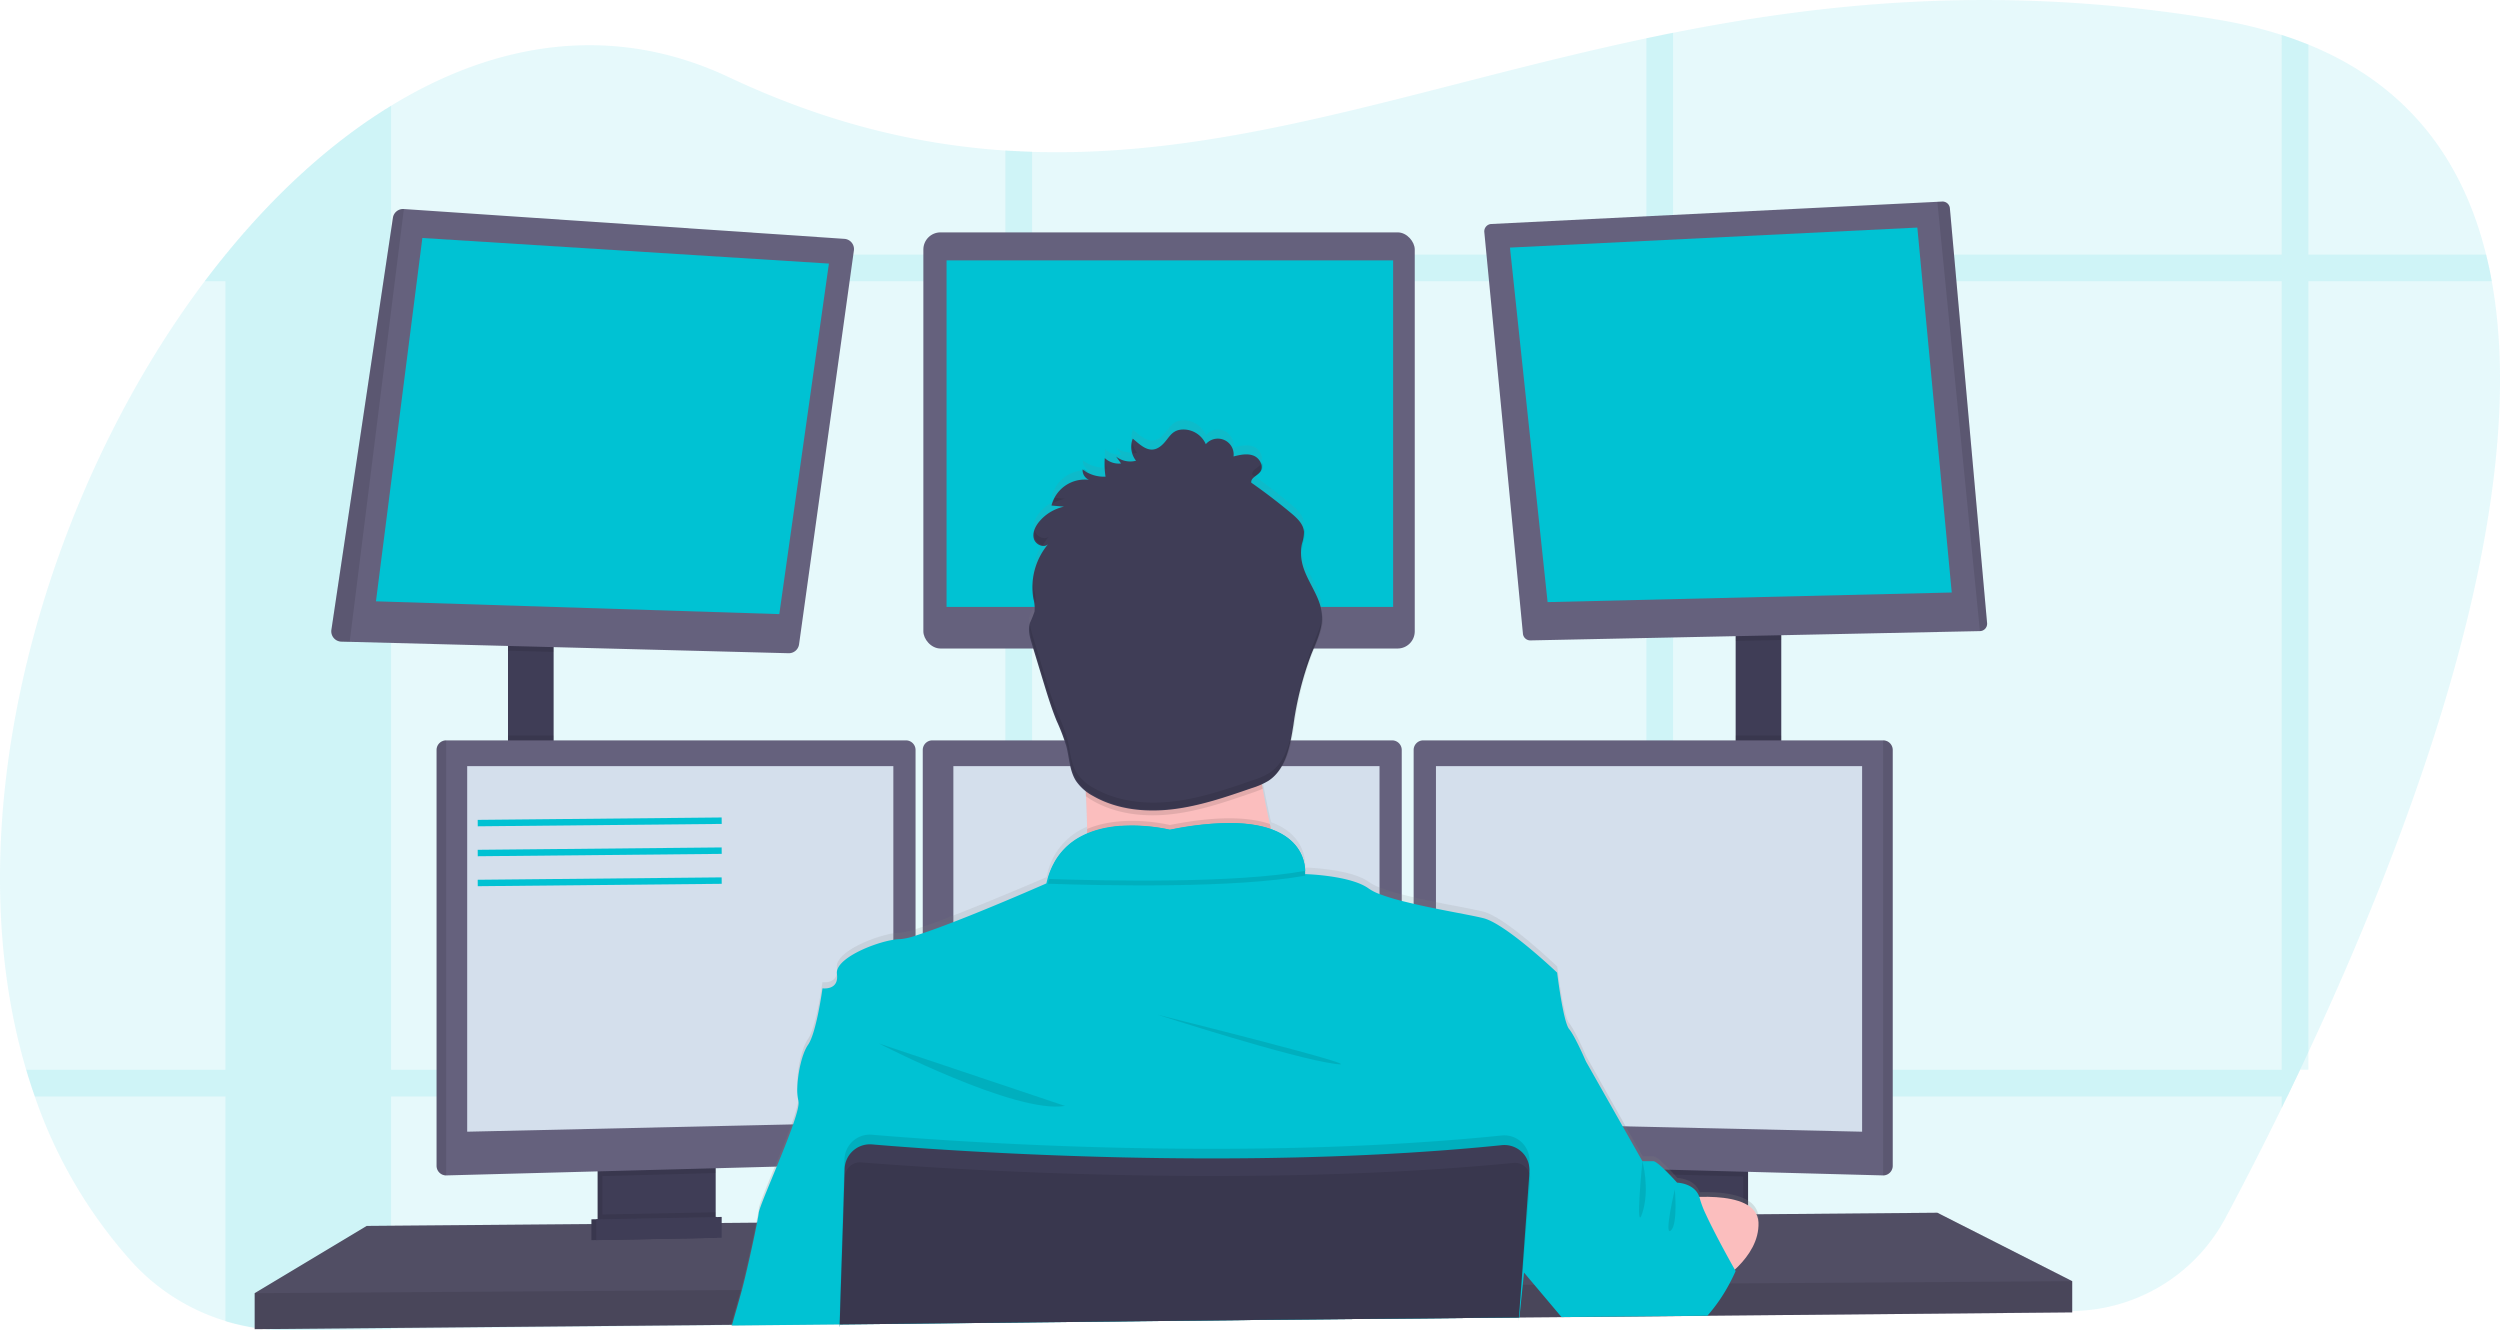<svg xmlns="http://www.w3.org/2000/svg" xmlns:xlink="http://www.w3.org/1999/xlink" viewBox="0 0 777 413.5">
  <defs>
    <style>
      .cls-1, .cls-3 {
        fill: #00c2d3;
      }

      .cls-1, .cls-2, .cls-7 {
        opacity: 0.1;
      }

      .cls-4 {
        fill: #3f3d56;
      }

      .cls-5 {
        fill: #65617d;
      }

      .cls-6 {
        opacity: 0.2;
      }

      .cls-8 {
        fill: #d4dfec;
      }

      .cls-9 {
        fill: #fbbebe;
      }

      .cls-10 {
        fill: url(#linear-gradient);
      }

      .cls-11 {
        fill: none;
        stroke: #00c2d3;
        stroke-miterlimit: 10;
        stroke-width: 2px;
      }
    </style>
    <linearGradient id="linear-gradient" x1="0.5" y1="1" x2="0.5" y2="-0.001" gradientUnits="objectBoundingBox">
      <stop offset="0" stop-color="gray" stop-opacity="0.251"/>
      <stop offset="0.54" stop-color="gray" stop-opacity="0.122"/>
      <stop offset="1" stop-color="gray" stop-opacity="0.102"/>
    </linearGradient>
  </defs>
  <g id="undraw_programming_2svr_1_" data-name="undraw_programming_2svr (1)" transform="translate(-0.011 -0.035)">
    <path id="Path_338" data-name="Path 338" class="cls-1" d="M796.8,499.911q-1.3,2.8-2.589,5.522-2.015,4.231-3.977,8.3c-.582,1.2-1.164,2.38-1.731,3.559C782.083,530.4,776.091,542,771,551.533a54.629,54.629,0,0,1-47.615,28.878l-113.161,1.231h-1.194l-9.7.1-8.3.09-25.445.276h-1.03l-12.954.142h-.4l-79.843.866-71.27.746-8.29.09-51.488.56h-.06l-33.392.358h-.358l-105.587,1.142-31.587.343a65.718,65.718,0,0,1-19.9-2.85,64.464,64.464,0,0,1-29.169-18.468A149.2,149.2,0,0,1,90.17,513.731q-1.44-4.1-2.686-8.3c-22.99-77.717,5.037-177.983,55.48-245.082q3.171-4.209,6.447-8.208l.052-.06c15.513-19.043,32.907-34.952,51.436-46.264,32.833-20.08,69.21-25.736,104.99-8.88,30.273,14.267,58.539,20.976,85.94,22.8,2.768.179,5.537.313,8.29.4,62.852,1.977,121.757-20.67,190.93-35.288,2.754-.582,5.514-1.157,8.3-1.7,49.346-9.82,104.087-15,169.186-4.112a141.1,141.1,0,0,1,19.968,4.776q4.306,1.388,8.3,2.985c31.072,12.641,48.018,36,55.219,65.263q1.022,4.074,1.768,8.29C866.553,330.74,829.161,430.6,796.8,499.911Z" transform="translate(-79.34 -172.91)"/>
    <g id="Group_79" data-name="Group 79" class="cls-2" transform="translate(8.144 10.209)">
      <path id="Path_339" data-name="Path 339" class="cls-3" d="M224.728,217V597.278l-31.587.343a65.718,65.718,0,0,1-19.9-2.85V263.264h.052C188.806,244.2,206.2,228.29,224.728,217Z" transform="translate(-111.313 -194.301)"/>
      <path id="Path_340" data-name="Path 340" class="cls-3" d="M875.459,287.268H164.6q3.171-4.209,6.447-8.208V279H873.691Q874.713,283.052,875.459,287.268Z" transform="translate(-109.12 -210.036)"/>
      <path id="Path_341" data-name="Path 341" class="cls-3" d="M1038,190.485V509.112h-2.589q-2.015,4.231-3.977,8.3c-.582,1.2-1.164,2.38-1.731,3.559V187.47Q1034.005,188.858,1038,190.485Z" transform="translate(-328.683 -186.806)"/>
      <path id="Path_342" data-name="Path 342" class="cls-3" d="M773.388,186.58V585.237l-8.3.09V188.281C767.843,187.7,770.6,187.125,773.388,186.58Z" transform="translate(-261.525 -186.58)"/>
      <path id="Path_343" data-name="Path 343" class="cls-3" d="M506.4,236.015V599.847l-8.29.09V235.62C500.878,235.8,503.647,235.9,506.4,236.015Z" transform="translate(-193.765 -199.026)"/>
      <path id="Path_344" data-name="Path 344" class="cls-3" d="M796.975,618.52q-2.015,4.231-3.977,8.3H92.936q-1.44-4.1-2.686-8.3Z" transform="translate(-90.25 -296.207)"/>
    </g>
    <rect id="Rectangle_46" data-name="Rectangle 46" class="cls-4" width="14.178" height="43.026" transform="translate(157.899 198.371)"/>
    <rect id="Rectangle_47" data-name="Rectangle 47" class="cls-4" width="14.178" height="45.518" transform="translate(539.453 196.132)"/>
    <path id="Path_345" data-name="Path 345" class="cls-5" d="M670.973,526.417v9.7L557.61,537.162l-1.209.022-43.086.4-1.03.015-13.1.112H498.8l-79.828.739-131.04,1.216h-.112l-33.318.313-.358.007L106.1,541.341V530.148l34.81-20.894,69.844-.582,1.492-.007.492-.007,1.492-.022,33.534-.276,1.5-.007.478-.007,1.492-.007,10.753-.09.284-.007,26.527-.224h.216l207-1.746,5.067-.037h.507l3.865-.037,28.094-.231,1.492-.022,1.38-.015h.716l8.738-.067,1.731-.022,2.321-.015,7.275-.067,11.544-.1,1.492-.015,2.6-.015h.485l55.749-.478Z" transform="translate(-26.926 -128.199)"/>
    <path id="Path_346" data-name="Path 346" class="cls-6" d="M670.973,526.417v9.7L557.61,537.162l-1.209.022-43.086.4-1.03.015-13.1.112H498.8l-79.828.739-131.04,1.216h-.112l-33.318.313-.358.007L106.1,541.341V530.148l34.81-20.894,69.844-.582,1.492-.007.492-.007,1.492-.022,33.534-.276,1.5-.007.478-.007,1.492-.007,10.753-.09.284-.007,26.527-.224h.216l207-1.746,5.067-.037h.507l3.865-.037,28.094-.231,1.492-.022,1.38-.015h.716l8.738-.067,1.731-.022,2.321-.015,7.275-.067,11.544-.1,1.492-.015,2.6-.015h.485l55.749-.478Z" transform="translate(-26.926 -128.199)"/>
    <path id="Path_347" data-name="Path 347" class="cls-4" d="M363.468,656.57v18.274a4.574,4.574,0,0,1-2.612,4.134,4.476,4.476,0,0,1-1.866.448l-26.042.552a4.477,4.477,0,0,1-2.015-.425,4.567,4.567,0,0,1-2.664-4.156V656.57Z" transform="translate(-142.516 -295.654)"/>
    <path id="Path_348" data-name="Path 348" class="cls-7" d="M363.468,656.57v18.274a4.574,4.574,0,0,1-2.612,4.134,4.476,4.476,0,0,1-1.866.448l-26.042.552a4.477,4.477,0,0,1-2.015-.425,4.567,4.567,0,0,1-2.664-4.156V656.57Z" transform="translate(-142.516 -295.654)"/>
    <path id="Path_349" data-name="Path 349" class="cls-4" d="M365.468,656.57v18.274a4.574,4.574,0,0,1-2.612,4.134,4.476,4.476,0,0,1-1.865.448l-26.042.552a4.477,4.477,0,0,1-2.015-.425,4.567,4.567,0,0,1-2.664-4.156V656.57Z" transform="translate(-143.023 -295.654)"/>
    <rect id="Rectangle_48" data-name="Rectangle 48" class="cls-4" width="35.198" height="23.505" transform="translate(508.112 360.916)"/>
    <rect id="Rectangle_49" data-name="Rectangle 49" class="cls-7" width="35.198" height="23.505" transform="translate(508.112 360.916)"/>
    <rect id="Rectangle_50" data-name="Rectangle 50" class="cls-4" width="35.198" height="23.505" transform="translate(506.62 360.916)"/>
    <path id="Path_350" data-name="Path 350" class="cls-7" d="M225.778,265.82V270.1L211.6,269.73v-3.91Z" transform="translate(-53.701 -67.456)"/>
    <path id="Path_351" data-name="Path 351" class="cls-5" d="M379.756,272.917,362.72,395.293a3.209,3.209,0,0,1-3.261,2.768l-136.405-3.537-2.589-.067a3.209,3.209,0,0,1-3.1-3.634l19.125-128.108a3.209,3.209,0,0,1,3.388-2.709l136.9,9.268a3.2,3.2,0,0,1,2.985,3.642Z" transform="translate(-114.36 -195.005)"/>
    <path id="Path_352" data-name="Path 352" class="cls-3" d="M171.024,99.16,156.6,212.082l125.361,3.977,15.417-108.945Z" transform="translate(-39.742 -25.158)"/>
    <rect id="Rectangle_51" data-name="Rectangle 51" class="cls-5" width="152.725" height="129.339" rx="5.33" transform="translate(286.991 72.256)"/>
    <rect id="Rectangle_52" data-name="Rectangle 52" class="cls-3" width="138.793" height="107.699" transform="translate(294.199 80.964)"/>
    <path id="Path_353" data-name="Path 353" class="cls-7" d="M737.108,262.82v2.828l-14.178.291V262.82Z" transform="translate(-183.477 -66.695)"/>
    <path id="Path_354" data-name="Path 354" class="cls-5" d="M853.845,387.954a2.3,2.3,0,0,1-2.239,2.448l-139.689,2.888a2.3,2.3,0,0,1-2.336-2.082L697.576,266.383a2.3,2.3,0,0,1,2.179-2.515l138.629-6.895,1.492-.075a2.291,2.291,0,0,1,2.4,2.089Z" transform="translate(-236.243 -194.217)"/>
    <path id="Path_355" data-name="Path 355" class="cls-3" d="M628.93,101.043,755.538,94.82l10.693,113.422-125.608,2.985Z" transform="translate(-159.62 -24.057)"/>
    <path id="Path_356" data-name="Path 356" class="cls-7" d="M901.741,387.954A2.3,2.3,0,0,1,899.5,390.4L886.28,256.974l1.492-.075a2.291,2.291,0,0,1,2.4,2.089Z" transform="translate(-284.139 -194.217)"/>
    <path id="Path_357" data-name="Path 357" class="cls-7" d="M239.9,260,223.054,394.522l-2.589-.067a3.209,3.209,0,0,1-3.1-3.634l19.125-128.107A3.209,3.209,0,0,1,239.9,260Z" transform="translate(-114.36 -195.002)"/>
    <rect id="Rectangle_53" data-name="Rectangle 53" class="cls-7" width="14.178" height="12.745" transform="translate(157.899 228.652)"/>
    <path id="Path_358" data-name="Path 358" class="cls-7" d="M286.128,483.65v3.709l-35.2.94V483.65Z" transform="translate(-63.683 -122.742)"/>
    <path id="Path_359" data-name="Path 359" class="cls-5" d="M410.057,484.267V609.778a2.985,2.985,0,0,1-2.873,2.947l-143.009,3.806h-.037a2.985,2.985,0,0,1-2.947-2.947V484.267a2.985,2.985,0,0,1,2.947-2.947H407.109a2.985,2.985,0,0,1,2.947,2.947Z" transform="translate(-125.491 -251.176)"/>
    <path id="Path_360" data-name="Path 360" class="cls-7" d="M264.175,481.32V616.531h-.037a2.985,2.985,0,0,1-2.947-2.947V484.267a2.985,2.985,0,0,1,2.947-2.947Z" transform="translate(-125.491 -251.176)"/>
    <path id="Path_361" data-name="Path 361" class="cls-8" d="M194.6,319.15H327.05V429.774L194.6,432.759Z" transform="translate(-49.387 -80.992)"/>
    <rect id="Rectangle_54" data-name="Rectangle 54" class="cls-7" width="14.178" height="12.999" transform="translate(539.453 228.652)"/>
    <path id="Path_362" data-name="Path 362" class="cls-7" d="M714.128,483.65v4.783l-35.2-.94V483.65Z" transform="translate(-172.31 -122.742)"/>
    <path id="Path_363" data-name="Path 363" class="cls-5" d="M817.047,484.267V613.584a2.985,2.985,0,0,1-2.985,2.947h0l-143.039-3.806a2.985,2.985,0,0,1-2.873-2.948V484.267a2.985,2.985,0,0,1,2.948-2.947H814.069A2.985,2.985,0,0,1,817.047,484.267Z" transform="translate(-228.778 -251.176)"/>
    <path id="Path_364" data-name="Path 364" class="cls-7" d="M866.675,484.267V613.584a2.985,2.985,0,0,1-2.985,2.947h0V481.32h0a2.985,2.985,0,0,1,2.985,2.948Z" transform="translate(-278.406 -251.176)"/>
    <path id="Path_365" data-name="Path 365" class="cls-8" d="M730.55,319.15H598.1V429.774l132.45,2.985Z" transform="translate(-151.795 -80.992)"/>
    <path id="Path_366" data-name="Path 366" class="cls-5" d="M612.557,484.267V609.778a2.985,2.985,0,0,1-2.873,2.947l-143.009,3.806h0a2.985,2.985,0,0,1-2.985-2.948V484.267a2.985,2.985,0,0,1,2.948-2.947H609.609A2.985,2.985,0,0,1,612.557,484.267Z" transform="translate(-176.886 -251.176)"/>
    <path id="Path_367" data-name="Path 367" class="cls-8" d="M397.1,319.15H529.55V429.774L397.1,432.759Z" transform="translate(-100.782 -80.992)"/>
    <path id="Path_368" data-name="Path 368" class="cls-7" d="M670.973,533.65v9.7L557.61,544.4l-1.209.022-43.086.4-1.03.015-13.1.112H498.8l-79.828.739L287.934,546.9h-.112l-33.318.313-.358.007L106.1,548.574V537.381l151.113-.992h.358l30.587-.209h.142l211.234-1.4h.216l.127-.007h.351l3.574-.022h1.089l55.584-.373,3.283-.015.731-.007Z" transform="translate(-26.926 -135.432)"/>
    <circle id="Ellipse_82" data-name="Ellipse 82" class="cls-9" cx="38.302" cy="38.302" r="38.302" transform="translate(325.293 164.792)"/>
    <path id="Path_369" data-name="Path 369" class="cls-10" d="M383.74,629.38a.926.926,0,0,1,.075-.261c.746-2.679,2.074-7.208,3.067-10.827.127-.448.246-.888.358-1.306,1.1-4.082,3.231-13.641,4.418-19.6.418-2.1.746-3.731.813-4.552.149-1.261,2.4-6.656,4.94-12.857,1.783-4.358,3.731-9.119,5.156-13.133a45.8,45.8,0,0,0,2.186-7.35,3.8,3.8,0,0,0,0-1.589,10.961,10.961,0,0,1-.358-2.612h0c-.172-4.626,1.209-11.939,3.343-15.006,2.612-3.731,4.477-17.655,4.477-17.655s3.865.56,4.477-2.634a4.59,4.59,0,0,0,.075-1.045,5.527,5.527,0,0,0-.067-.828c-.664-4.656,10.984-9.611,17.536-10.678a14.674,14.674,0,0,1,2.239-.209,20.326,20.326,0,0,0,4.664-1.074q1.045-.321,2.239-.746c2.746-.925,6.029-2.149,9.514-3.492,13.1-5.082,28.967-11.939,28.967-11.939.112-.53.239-1.037.381-1.537a20.677,20.677,0,0,1,12.2-14.126h0v-1.492c0-2.574-.112-5.223-.224-7.865,0-.515-.045-1.03-.075-1.545v-.843c0-.522-.052-1.045-.082-1.56l-.134-.1a12.245,12.245,0,0,1-2.91-3.134,11.391,11.391,0,0,1-1.06-2.239c-.933-2.53-1.149-5.35-1.776-8.022l-.134-.552a62.685,62.685,0,0,0-2.985-7.895c-1.649-4.044-2.918-8.208-4.179-12.424q-1.149-3.828-2.321-7.671l-1.179-3.91c-.224-.746-.448-1.492-.619-2.239h0a9.9,9.9,0,0,1-.194-1.045,7.461,7.461,0,0,1,.179-3.44,23.953,23.953,0,0,1,.985-2.239,5.872,5.872,0,0,0,.373-1.03h0a2.238,2.238,0,0,0,.06-.239,4.214,4.214,0,0,0,.082-.806,13.774,13.774,0,0,0-.388-2.9.052.052,0,0,1,0-.037,1.9,1.9,0,0,0-.037-.2,19.025,19.025,0,0,1-.269-2.239,21.23,21.23,0,0,1,2.589-11.618l.142-.269a18.811,18.811,0,0,1,1.373-2.074h0a10.478,10.478,0,0,1,.746-.91c-1.045,1-2.761.56-3.731-.515a2.693,2.693,0,0,1-.41-.56,2.839,2.839,0,0,1-.172-.336c-.037-.09-.067-.186-.1-.284-.522-1.828.388-3.776,1.582-5.261a13.8,13.8,0,0,1,4.283-3.507h0a2.867,2.867,0,0,1,.3-.157,12.781,12.781,0,0,1,1.97-.791h0a11.24,11.24,0,0,1,1.216-.328l-2.768-.254-1.119-.1a10.813,10.813,0,0,1,9.7-8.141h.806a8.749,8.749,0,0,1,1.172.1,3.313,3.313,0,0,1-1.977-3.231,10.752,10.752,0,0,0,6.858,2.283h.284a22.383,22.383,0,0,1-.254-2.44h0a24.748,24.748,0,0,1,0-3.328,6.3,6.3,0,0,0,5.059,1.686l-1.552-2.164a7.082,7.082,0,0,0,4.9,1.53l.358-.037a5.227,5.227,0,0,0,.888-.172h.067c-.142-.179-.269-.366-.4-.56l-.045-.09a7.213,7.213,0,0,1-.746-1.56,4.924,4.924,0,0,1-.179-.649h0a6.53,6.53,0,0,1,.336-4.067c2.41,2.015,5.052,4.768,8.208,2.686s3.261-5.9,8.208-5.514a7.611,7.611,0,0,1,6.276,4.567,5.037,5.037,0,0,1,5.723-1.306,5.111,5.111,0,0,1,2.9,5.141c2.052-.515,4.261-1.022,6.231-.246s3.239,3.291,2.119,4.97a1.069,1.069,0,0,1-.1.149c-.918,1.186-2.948,1.836-2.731,3.328l.313.224.97.7q5.708,4.119,11.118,8.656c1.851,1.552,3.82,3.418,3.947,5.843a6.447,6.447,0,0,1-.179,1.768h0c-.119.582-.284,1.164-.41,1.746a14.561,14.561,0,0,0-.254,4.515h0c.052.44.119.873.2,1.313,1.142,5.768,5.753,10.529,6.208,16.416v.418a13.254,13.254,0,0,1-.052,1.888c-.343,3.582-2,7.022-3.343,10.447-.082.209-.164.418-.239.627a103.953,103.953,0,0,0-5.223,21.013,74.822,74.822,0,0,1-1.492,7.529,19.947,19.947,0,0,1-3.8,7.783,12.1,12.1,0,0,1-2.507,2.239,13.943,13.943,0,0,1-1.977,1.052v.045c.082.455.149.91.231,1.366.045.239.082.478.127.746h0a.1.1,0,0,0,0,.045c.627,3.53,1.343,6.984,2.1,10.268l.381,1.634c9.4,3.4,10.514,10.35,10.581,13.014a7.206,7.206,0,0,1,0,1.067s14.178.373,19.774,4.477a15.174,15.174,0,0,0,3.365,1.716,61.928,61.928,0,0,0,6.9,2.156c1.2.313,2.455.619,3.731.918,2.239.515,4.612,1.015,6.9,1.492,6.111,1.231,11.865,2.239,14.782,2.985,6.962,1.761,22.886,17.028,22.886,17.028s1.866,15.4,3.731,17.648,5.223,10.141,5.223,10.141l12.342,21.946,5.223,9.23h3.358a5.709,5.709,0,0,1,2.4,1.567c.888.791,1.873,1.776,2.739,2.671l1.433,1.53.9.992s5.425.134,6.895,4.425c4.417-.127,9.842.164,13.641,1.866a10.543,10.543,0,0,1,1.492.806,6.477,6.477,0,0,1,3.082,4.223,6.23,6.23,0,0,1,.134,1.075c0,.425,0,.851,0,1.269-.269,5.649-3.947,10.35-7.328,13.514l.239.425s-.112.269-.328.746c-.06.142-.134.3-.216.478h0c-.44.94-1.142,2.351-2.06,4a47.246,47.246,0,0,1-7.141,9.827l-.216.224-43.086.4-.127-.149-8.357-9.969-4.156-4.955-.127-.157-.119,1.187-.4,3.955-.97,9.559-.052.478v.127l-.112,1.1.082-1.1h-.216l-79.843.746L417.6,629.014v.627h-.1v-.627l-33.392.358Z" transform="translate(-156.594 -217.335)"/>
    <path id="Path_370" data-name="Path 370" class="cls-9" d="M594.936,522.145s-74.247,8.954-67.158,0c2.567-3.239,3.276-12.835,3.134-23.766-.045-3.321-.164-6.761-.336-10.186-.821-16.416-2.8-32.46-2.8-32.46s64.919-30.594,57.457-6.343c-2.985,9.8-2.007,23.558.261,36.474.664,3.768,1.433,7.462,2.239,10.969a257.175,257.175,0,0,0,7.2,25.311Z" transform="translate(-193.03 -240.699)"/>
    <path id="Path_371" data-name="Path 371" class="cls-7" d="M594.936,540.858s-74.247,8.954-67.158,0c2.567-3.239,3.276-12.835,3.134-23.766,11.32-4.835,25.722-1.231,25.722-1.231,15.163-3.022,24.886-2.433,31.1-.313a257.177,257.177,0,0,0,7.2,25.311Z" transform="translate(-193.03 -259.413)"/>
    <path id="Path_372" data-name="Path 372" class="cls-3" d="M417.682,672.218v-.627l131.047-1.425,79.843-.746h.224l-.082,1.1.112-1.1h.142v-.127l1.022-10.036.388-3.8.119-1.186.1-.992,4.611-15.379,4.611-15.357,3.88-12.932,5.925-19.759s-3.358-7.835-5.223-10.074-3.731-17.536-3.731-17.536-15.924-15.17-22.886-16.916c-2.918-.746-8.678-1.739-14.8-2.985-2.291-.463-4.641-.955-6.9-1.492-1.276-.291-2.53-.6-3.731-.9a65.6,65.6,0,0,1-6.9-2.134A15.439,15.439,0,0,1,582.1,536.1c-5.485-4.022-19.23-4.477-19.759-4.477h0a.311.311,0,0,1,0-.052v-.067a7.646,7.646,0,0,0,0-.94,5.99,5.99,0,0,0-.067-1.045.94.94,0,0,0-.052-.373c-.037-.269-.082-.552-.149-.851a3.719,3.719,0,0,0-.09-.4,12.837,12.837,0,0,0-.933-2.6c-.052-.119-.119-.246-.179-.366a13.618,13.618,0,0,0-1.269-1.963c-.1-.127-.2-.261-.313-.388a14.618,14.618,0,0,0-2.03-1.97c-.2-.157-.411-.321-.627-.47a3.466,3.466,0,0,0-.38-.269l-.664-.433-.619-.358c-.545-.3-1.119-.589-1.746-.866-.194-.09-.4-.172-.612-.254s-.537-.209-.813-.313h-.045l-.56-.224c-.425-.142-.858-.269-1.313-.4l-.694-.179-.746-.172-.746-.157c-.746-.149-1.545-.284-2.38-.388l-.851-.1-.873-.09-.9-.075-1.283-.075-1.492-.052a93.051,93.051,0,0,0-19.589,2.084,53.923,53.923,0,0,0-13.617-1.255h-.649l-.746.045h-.478l-.963.089a7.16,7.16,0,0,0-.97.112c-.321.045-.657.082-.978.134l-.492.082c-.485.082-.978.172-1.492.276q-.246.045-.492.112c-.649.142-1.3.313-1.94.507-.321.089-.642.194-.963.306-.164.045-.321.1-.478.164l-.478.172-.47.187-.56.224c-.284.119-.56.246-.836.381-.157.067-.313.142-.463.224s-.306.149-.448.231a20.708,20.708,0,0,0-4.634,3.268l-.381.366-.373.381c-.127.127-.246.261-.366.4A17.769,17.769,0,0,0,485.7,525.9c-.119.157-.231.313-.343.478a19.921,19.921,0,0,0-1.283,2.179c-.1.179-.187.366-.276.545a24.4,24.4,0,0,0-1.492,3.918q-.209.746-.381,1.492s-15.8,6.969-28.9,12.014c-3.485,1.343-6.768,2.56-9.514,3.477-.8.269-1.545.515-2.239.746a19.919,19.919,0,0,1-4.664,1.074,14.666,14.666,0,0,0-2.239.209c-6.022.978-16.342,5.223-17.469,9.484a2.753,2.753,0,0,0-.075,1.045s0,.052,0,.082c.746,5.223-4.477,4.477-4.477,4.477s-1.865,13.8-4.477,17.536c-1.888,2.686-3.179,8.678-3.343,13.2h0a14.632,14.632,0,0,0,.328,4.2v.1c.3,1-.418,3.731-1.634,7.231-1.321,3.843-3.246,8.619-5.1,13.126-2.791,6.805-5.417,12.984-5.582,14.342-.067.6-.261,1.686-.53,3.082-1.089,5.686-3.507,16.513-4.7,20.894-.888,3.268-2.179,7.746-3.067,10.82a1.049,1.049,0,0,1-.075.261l33.452-.328v.627h.1Z" transform="translate(-156.703 -259.912)"/>
    <path id="Path_373" data-name="Path 373" class="cls-7" d="M445.44,607.57s42.533,22.013,57.83,19.4Z" transform="translate(-172.254 -283.218)"/>
    <path id="Path_374" data-name="Path 374" class="cls-7" d="M561.44,595.57s41.414,13.432,55.219,15.3S561.44,595.57,561.44,595.57Z" transform="translate(-201.695 -280.173)"/>
    <path id="Path_375" data-name="Path 375" class="cls-7" d="M595.793,532.605c-21.64,3.985-62.382,3.127-79.993,2.522,6.455-23.132,37.929-15.267,37.929-15.267C592.688,512.085,595.673,528.218,595.793,532.605Z" transform="translate(-190.111 -260.428)"/>
    <path id="Path_376" data-name="Path 376" class="cls-3" d="M595.793,530.605c-21.64,3.985-62.382,3.127-79.993,2.522,6.455-23.132,37.929-15.267,37.929-15.267C592.688,510.085,595.673,526.218,595.793,530.605Z" transform="translate(-190.111 -259.92)"/>
    <path id="Path_377" data-name="Path 377" class="cls-9" d="M776.94,672.094s25.49-3.918,25.99,7.275-13,19.013-13,19.013Z" transform="translate(-256.389 -299.426)"/>
    <path id="Path_378" data-name="Path 378" class="cls-7" d="M585.643,485.865a35.071,35.071,0,0,1-3.358,1.3c-8.044,2.776-16.155,5.574-24.625,6.589s-17.357.119-24.744-4.1a21.446,21.446,0,0,1-2.239-1.455c-.821-16.416-2.8-32.46-2.8-32.46s64.919-30.594,57.457-6.343C582.367,459.188,583.375,472.948,585.643,485.865Z" transform="translate(-193.177 -240.699)"/>
    <path id="Path_379" data-name="Path 379" class="cls-4" d="M541.2,361.544a7.067,7.067,0,0,1-6.208-1.306l1.552,2.156a6.32,6.32,0,0,1-5.059-1.679,25.429,25.429,0,0,0,.239,5.783,10.835,10.835,0,0,1-7.134-2.239,3.3,3.3,0,0,0,1.97,3.216,10.7,10.7,0,0,0-11.641,7.992l3.9.358a13.782,13.782,0,0,0-7.79,4.753c-1.194,1.492-2.1,3.4-1.582,5.223s3.045,2.985,4.418,1.686a20.849,20.849,0,0,0-4.552,17.006,10.8,10.8,0,0,1,.343,3.925,33.291,33.291,0,0,1-1.41,3.5c-.746,2.179-.037,4.544.627,6.716l3.5,11.506c1.269,4.156,2.53,8.32,4.186,12.342a61.239,61.239,0,0,1,2.985,7.843c.94,3.612.978,7.566,2.985,10.723a14.872,14.872,0,0,0,5.358,4.723c7.38,4.223,16.3,5.119,24.744,4.1s16.551-3.813,24.587-6.589a23.135,23.135,0,0,0,5.1-2.239c5.559-3.641,6.8-11.088,7.835-17.648a100.212,100.212,0,0,1,5.44-21.491c1.627-4.1,3.731-8.253,3.373-12.641-.455-5.828-5.067-10.551-6.208-16.282a14.179,14.179,0,0,1,.052-5.8,13.175,13.175,0,0,0,.59-3.507c-.127-2.4-2.1-4.253-3.947-5.8q-6.022-5.029-12.432-9.507c-.216-1.492,1.813-2.134,2.731-3.313,1.3-1.664-.045-4.306-2.015-5.082s-4.179-.269-6.231.246a4.917,4.917,0,0,0-8.619-3.813,7.611,7.611,0,0,0-6.283-4.537c-4.947-.388-5.044,3.4-8.208,5.477s-5.776-.664-8.208-2.664A6.925,6.925,0,0,0,541.2,361.544Z" transform="translate(-188.112 -218.317)"/>
    <path id="Path_380" data-name="Path 380" class="cls-3" d="M777.568,678.275s-.664,1.582-1.888,3.873a51.481,51.481,0,0,1-6.716,9.827l-.2.216h-1.209l-43.086.4h-1.03l-.127-.149-8.357-9.917-3.149-3.738-.127-.157-.269-.313-.149-.179-.194-.231-6.126-7.268,2.239-9.328,3.813-15.715.1-.381.746-2.985.53-2.239,1.776-7.3,6.089-25.11,10.82,5.6,11.409,20.147,6.126,10.82h3.358c.634,0,2.089,1.224,3.552,2.634.522.5,1.045,1.03,1.492,1.492,1.328,1.373,2.38,2.552,2.38,2.552s5.44.119,6.9,4.4a5.24,5.24,0,0,1,.187.634,30.066,30.066,0,0,0,1.888,4.9c.963,2.1,2.171,4.477,3.4,6.858,2.276,4.365,4.589,8.522,5.44,10.029l.1.187Z" transform="translate(-238.115 -283.221)"/>
    <path id="Path_381" data-name="Path 381" class="cls-7" d="M643.428,654.216l-.075,1.067v.075l-.127,1.716-.992,13.812-1.2,16.64-.343,4.686-.746,10.029v.127l-79.843.746-131.025,1.418v.627h-.1v-.836l.336-10.715.642-20.938.552-17.752.052-1.768a7.857,7.857,0,0,1,8.522-7.589c3.522.3,8.1.664,13.566,1.052l2.239.164c31.587,2.194,89.962,5.029,148.867,1.492,1.239-.067,2.485-.142,3.731-.231,9.133-.575,18.259-1.313,27.3-2.239a7.857,7.857,0,0,1,8.656,8.38Z" transform="translate(-168.074 -292.853)"/>
    <path id="Path_382" data-name="Path 382" class="cls-4" d="M429.08,706.182v-.627l131.048-1.425,79.843-.746h.224v-.127l.746-10.029.321-4.477,1.224-16.872.963-13.357v-.328a7.92,7.92,0,0,0-.082-1.843.223.223,0,0,0,0-.075,7.753,7.753,0,0,0-1.492-3.462,7.865,7.865,0,0,0-7.029-2.985c-9.036.925-18.162,1.664-27.3,2.239-1.246.09-2.492.164-3.731.231-58.905,3.5-117.28.664-148.867-1.492l-2.239-.164c-5.47-.388-10.044-.746-13.566-1.052a7.865,7.865,0,0,0-8.387,6.365,8.207,8.207,0,0,0-.134,1.224l-.507,16.536-.694,20.946-.328,10.715v.836Z" transform="translate(-168.102 -293.876)"/>
    <path id="Path_383" data-name="Path 383" class="cls-7" d="M643.687,662.378l-.918,11.439L641.4,690.868l-.343,4.268-.746,9.559-.045.478v.127h0l-.112,1.1.082-1.1h-.216l-79.843.746-131.07,1.418v-.209l.366-10.715.746-20.938.478-13.917a4.746,4.746,0,0,1,2.283-3.918,4.664,4.664,0,0,1,2.821-.672c1.567.127,3.492.276,5.738.44,3.649.269,8.149.582,13.387.91,9.7.612,21.871,1.268,35.818,1.806,38.8,1.492,91.185,1.992,140.942-2.365,2.239-.194,4.552-.41,6.813-.627a4.671,4.671,0,0,1,2.6.492,3.844,3.844,0,0,1,.642.4,4.58,4.58,0,0,1,1.492,1.836,2.66,2.66,0,0,1,.186.455A4.685,4.685,0,0,1,643.687,662.378Z" transform="translate(-168.109 -295.784)"/>
    <path id="Path_384" data-name="Path 384" class="cls-7" d="M365.468,677.87v2.38a4.574,4.574,0,0,1-2.612,4.134l-29.923.575a4.567,4.567,0,0,1-2.664-4.156v-2.239Z" transform="translate(-143.023 -301.06)"/>
    <path id="Path_385" data-name="Path 385" class="cls-4" d="M285.339,513.37l-38.989.746v-6.47l38.989-.746Z" transform="translate(-62.521 -128.643)"/>
    <path id="Path_386" data-name="Path 386" class="cls-7" d="M285.339,513.37l-38.989.746v-6.47l38.989-.746Z" transform="translate(-62.521 -128.643)"/>
    <path id="Path_387" data-name="Path 387" class="cls-4" d="M287.339,513.37l-38.989.746v-6.47l38.989-.746Z" transform="translate(-63.029 -128.643)"/>
    <g id="Group_80" data-name="Group 80" class="cls-2" transform="translate(320.111 137.541)">
      <path id="Path_388" data-name="Path 388" d="M552.422,360.459a7.276,7.276,0,0,1-1.41-3.239,7.082,7.082,0,0,0,.313,3.433A6.714,6.714,0,0,0,552.422,360.459Z" transform="translate(-519.137 -357.22)"/>
      <path id="Path_389" data-name="Path 389" d="M540.136,367.261a26.232,26.232,0,0,1-.276-2.761c0,.918,0,1.843,0,2.768Z" transform="translate(-516.328 -359.068)"/>
      <path id="Path_390" data-name="Path 390" d="M621.713,399.438a13.667,13.667,0,0,1,.269-1.977,13.434,13.434,0,0,0,.6-3.5,4.609,4.609,0,0,0-.119-.791c-.127.686-.328,1.373-.478,2.052A14.283,14.283,0,0,0,621.713,399.438Z" transform="translate(-537.089 -366.344)"/>
      <path id="Path_391" data-name="Path 391" d="M600.924,369.383l.813.59a14.7,14.7,0,0,0,1.918-1.657,2.739,2.739,0,0,0,.284-2.716,2.237,2.237,0,0,1-.284.478C602.738,367.257,600.708,367.906,600.924,369.383Z" transform="translate(-531.822 -359.347)"/>
      <path id="Path_392" data-name="Path 392" d="M518.539,380.29a9.193,9.193,0,0,0-.649,1.7,13.552,13.552,0,0,1,3.731-1.41Z" transform="translate(-510.752 -363.075)"/>
      <path id="Path_393" data-name="Path 393" d="M532.071,369.1a11.066,11.066,0,0,1-1.4-.918,3.17,3.17,0,0,0,.067.881,8.85,8.85,0,0,1,1.336.037Z" transform="translate(-513.994 -360.002)"/>
      <path id="Path_394" data-name="Path 394" d="M599.357,428.33c-.306,3.619-1.992,7.1-3.358,10.536a100.162,100.162,0,0,0-5.44,21.5c-1.037,6.559-2.239,14.006-7.835,17.64a22.385,22.385,0,0,1-5.1,2.239c-8.044,2.783-16.155,5.574-24.625,6.589s-17.357.127-24.744-4.1a14.924,14.924,0,0,1-5.358-4.723c-1.992-3.156-2.03-7.111-2.985-10.723a61.356,61.356,0,0,0-2.985-7.85c-1.649-4.015-2.918-8.208-4.179-12.335q-1.754-5.753-3.5-11.514a21.494,21.494,0,0,1-.851-3.544,13.375,13.375,0,0,0,.851,5.783q1.746,5.768,3.5,11.514c1.261,4.156,2.53,8.32,4.179,12.335a61.34,61.34,0,0,1,2.985,7.85c.94,3.612.978,7.566,2.985,10.723a14.924,14.924,0,0,0,5.358,4.723c7.387,4.223,16.3,5.111,24.744,4.1s16.551-3.806,24.625-6.589a22.383,22.383,0,0,0,5.1-2.239c5.559-3.634,6.8-11.081,7.835-17.64A100.162,100.162,0,0,1,596,441.1c1.627-4.089,3.731-8.245,3.373-12.641C599.372,428.42,599.357,428.375,599.357,428.33Z" transform="translate(-508.324 -375.268)"/>
      <path id="Path_395" data-name="Path 395" d="M510.4,422.257v-.082a10.446,10.446,0,0,0-.343-3.918,19.842,19.842,0,0,1-.291-2.477,20.41,20.41,0,0,0,.291,4.716C510.18,421.078,510.314,421.668,510.4,422.257Z" transform="translate(-508.684 -372.083)"/>
      <path id="Path_396" data-name="Path 396" d="M512.79,398.5a20.7,20.7,0,0,1,1.948-2.739c-1.366,1.306-3.888.142-4.418-1.671a4.351,4.351,0,0,0,0,2.239,3.276,3.276,0,0,0,2.47,2.171Z" transform="translate(-508.794 -366.578)"/>
    </g>
    <path id="Path_397" data-name="Path 397" class="cls-7" d="M763.082,656.57s2.365,8.581,0,16.043S763.082,656.57,763.082,656.57Z" transform="translate(-252.605 -295.654)"/>
    <path id="Path_398" data-name="Path 398" class="cls-7" d="M776.261,668.3s.992,10.895-1.246,12.827S776.261,668.3,776.261,668.3Z" transform="translate(-255.71 -298.631)"/>
    <line id="Line_1" data-name="Line 1" class="cls-11" y1="0.746" x2="75.821" transform="translate(148.489 255.105)"/>
    <line id="Line_2" data-name="Line 2" class="cls-11" y1="0.739" x2="75.821" transform="translate(148.489 264.417)"/>
    <line id="Line_3" data-name="Line 3" class="cls-11" y1="0.746" x2="75.821" transform="translate(148.489 273.722)"/>
  </g>
</svg>
